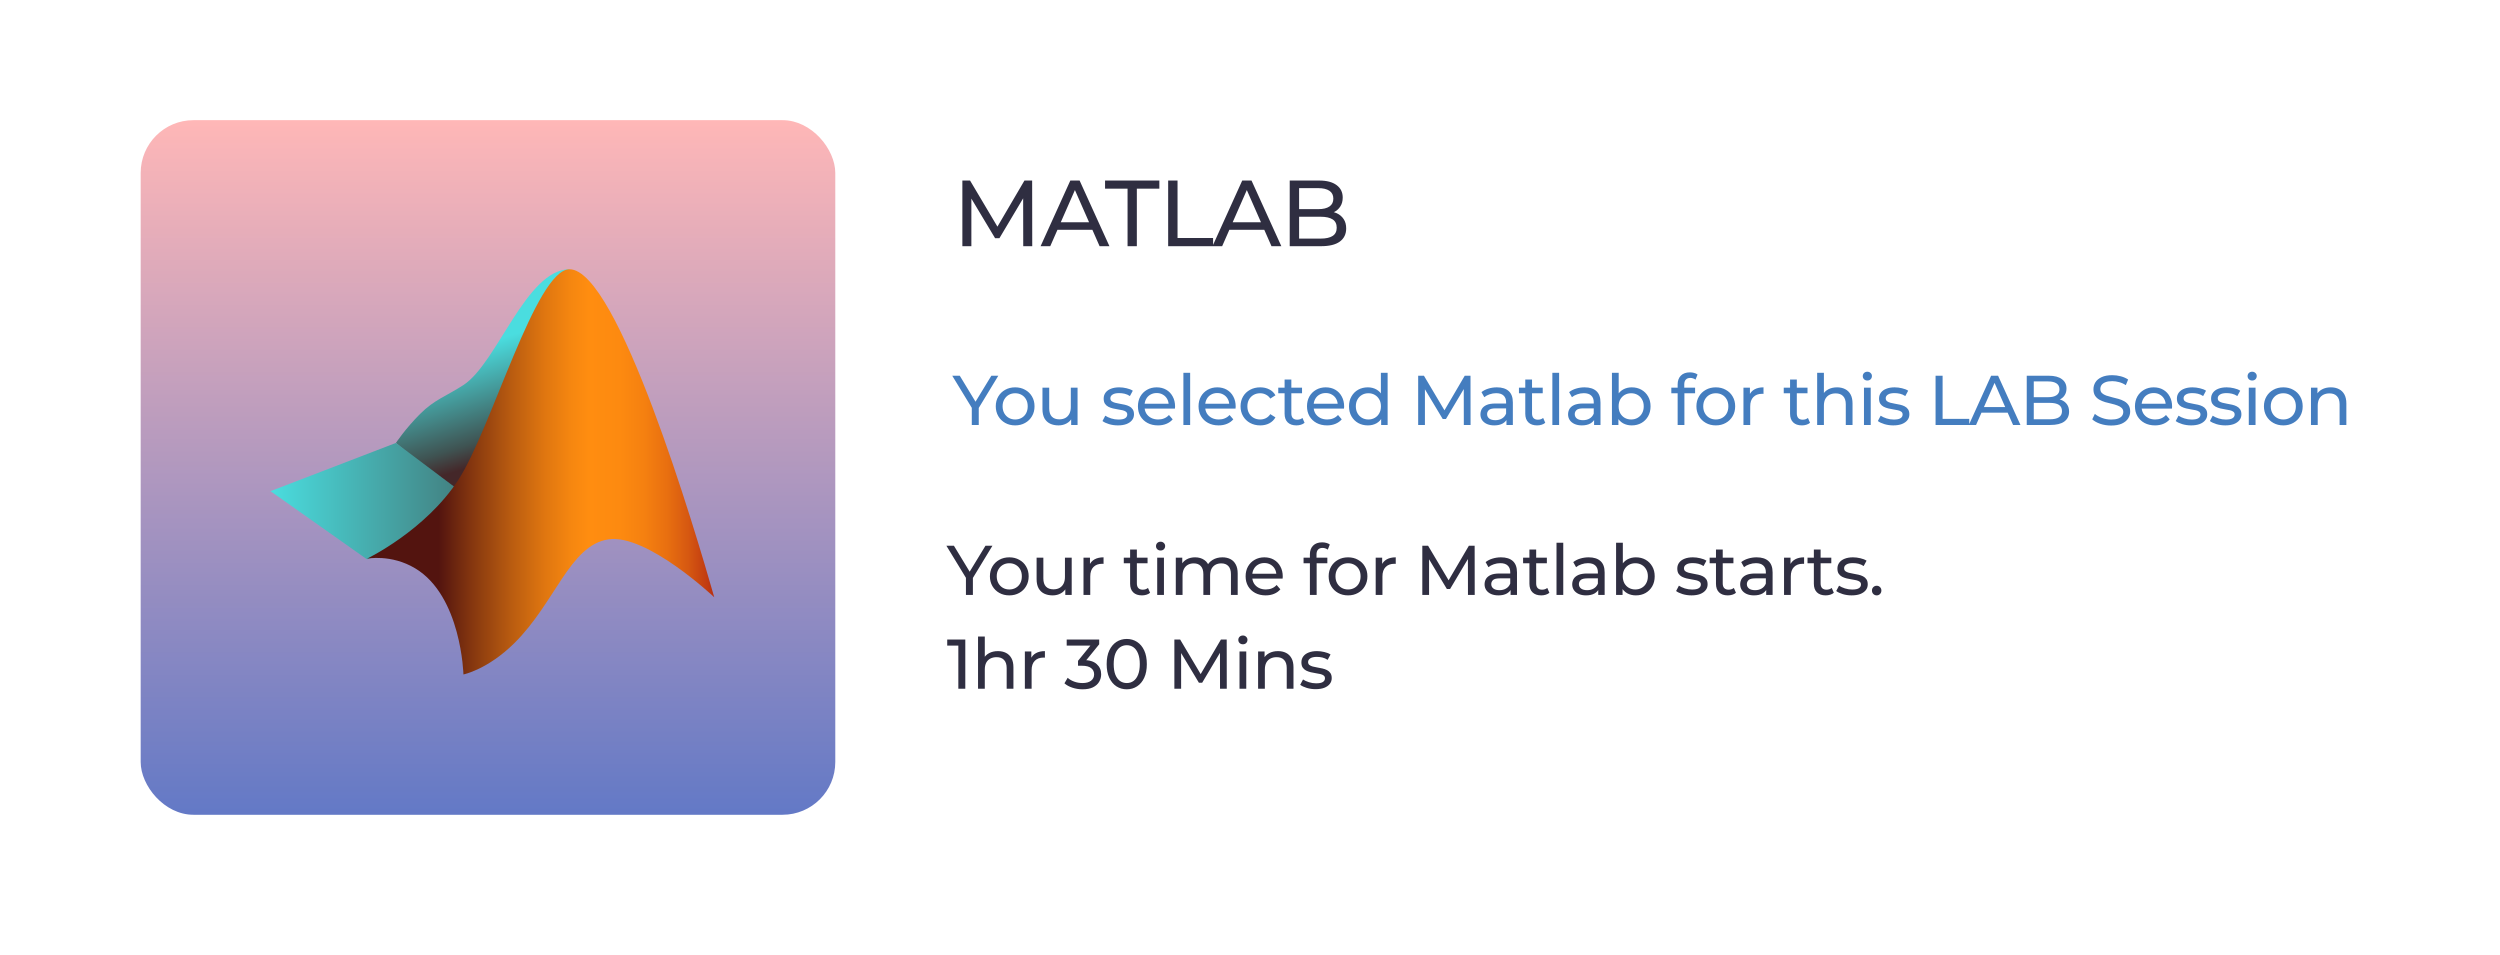 <svg width="853" height="326" viewBox="0 0 853 326" fill="none" xmlns="http://www.w3.org/2000/svg">
<g filter="url(#filter0_d_279_67)">
<rect x="24" y="20" width="805" height="278" rx="21" fill="white"/>
</g>
<rect x="48" y="41" width="237" height="237" rx="18" fill="url(#paint0_linear_279_67)"/>
<path d="M158.125 170.875L135.083 151.125C135.083 151.125 138.375 146.188 143.312 141.25C148.25 136.313 152.318 135.154 158.125 131.375C169.682 123.857 179.521 91.875 194.333 91.875L158.125 170.875Z" fill="url(#paint1_linear_279_67)"/>
<path d="M125.209 190.842L92.292 167.583L135.084 151.125L159.037 169.114L135.084 187.551L125.209 190.842Z" fill="url(#paint2_linear_279_67)"/>
<path d="M194.333 91.875C210.791 91.875 237.125 180.75 243.708 203.792C243.708 203.792 220.61 181.968 207.5 184.042C194.389 186.115 189.494 205.596 175.488 219.447C166.354 228.479 158.125 230.125 158.125 230.125C158.125 230.125 157.447 203.384 141.666 193.917C133.437 188.979 125.208 190.625 125.208 190.625C125.208 190.625 145.119 181.076 156.393 163.719C167.667 146.362 182.812 91.875 194.333 91.875Z" fill="url(#paint3_linear_279_67)"/>
<path d="M328.36 84V61.6H330.984L341.032 78.528H339.624L349.544 61.6H352.168L352.2 84H349.128L349.096 66.432H349.832L341 81.28H339.528L330.632 66.432H331.432V84H328.36ZM355.051 84L365.195 61.6H368.363L378.539 84H375.179L366.123 63.392H367.403L358.347 84H355.051ZM359.371 78.4L360.235 75.84H372.843L373.771 78.4H359.371ZM384.723 84V64.384H377.043V61.6H395.571V64.384H387.891V84H384.723ZM398.576 84V61.6H401.776V81.216H413.904V84H398.576ZM413.704 84L423.848 61.6H427.016L437.192 84H433.832L424.776 63.392H426.056L417 84H413.704ZM418.024 78.4L418.888 75.84H431.496L432.424 78.4H418.024ZM440.054 84V61.6H450.102C452.683 61.6 454.667 62.123 456.054 63.168C457.44 64.192 458.134 65.6 458.134 67.392C458.134 68.608 457.856 69.632 457.302 70.464C456.768 71.296 456.043 71.936 455.126 72.384C454.208 72.832 453.216 73.056 452.15 73.056L452.726 72.096C454.006 72.096 455.136 72.32 456.118 72.768C457.099 73.216 457.878 73.877 458.454 74.752C459.03 75.605 459.318 76.672 459.318 77.952C459.318 79.872 458.592 81.365 457.142 82.432C455.712 83.477 453.579 84 450.742 84H440.054ZM443.254 81.408H450.614C452.384 81.408 453.739 81.109 454.678 80.512C455.616 79.915 456.086 78.976 456.086 77.696C456.086 76.395 455.616 75.445 454.678 74.848C453.739 74.251 452.384 73.952 450.614 73.952H442.966V71.36H449.814C451.435 71.36 452.694 71.061 453.59 70.464C454.486 69.867 454.934 68.971 454.934 67.776C454.934 66.581 454.486 65.685 453.59 65.088C452.694 64.491 451.435 64.192 449.814 64.192H443.254V81.408Z" fill="#2F2E41"/>
<path d="M331.576 145V138.568L332.128 140.056L324.904 128.2H327.472L333.544 138.208H332.152L338.248 128.2H340.624L333.424 140.056L333.952 138.568V145H331.576ZM346.381 145.144C345.101 145.144 343.965 144.864 342.973 144.304C341.981 143.744 341.197 142.976 340.621 142C340.045 141.008 339.757 139.888 339.757 138.64C339.757 137.376 340.045 136.256 340.621 135.28C341.197 134.304 341.981 133.544 342.973 133C343.965 132.44 345.101 132.16 346.381 132.16C347.645 132.16 348.773 132.44 349.765 133C350.773 133.544 351.557 134.304 352.117 135.28C352.693 136.24 352.981 137.36 352.981 138.64C352.981 139.904 352.693 141.024 352.117 142C351.557 142.976 350.773 143.744 349.765 144.304C348.773 144.864 347.645 145.144 346.381 145.144ZM346.381 143.128C347.197 143.128 347.925 142.944 348.565 142.576C349.221 142.208 349.733 141.688 350.101 141.016C350.469 140.328 350.653 139.536 350.653 138.64C350.653 137.728 350.469 136.944 350.101 136.288C349.733 135.616 349.221 135.096 348.565 134.728C347.925 134.36 347.197 134.176 346.381 134.176C345.565 134.176 344.837 134.36 344.197 134.728C343.557 135.096 343.045 135.616 342.661 136.288C342.277 136.944 342.085 137.728 342.085 138.64C342.085 139.536 342.277 140.328 342.661 141.016C343.045 141.688 343.557 142.208 344.197 142.576C344.837 142.944 345.565 143.128 346.381 143.128ZM361.16 145.144C360.072 145.144 359.112 144.944 358.28 144.544C357.464 144.144 356.824 143.536 356.36 142.72C355.912 141.888 355.688 140.848 355.688 139.6V132.28H357.992V139.336C357.992 140.584 358.288 141.52 358.88 142.144C359.488 142.768 360.336 143.08 361.424 143.08C362.224 143.08 362.92 142.92 363.512 142.6C364.104 142.264 364.56 141.784 364.88 141.16C365.2 140.52 365.36 139.752 365.36 138.856V132.28H367.664V145H365.48V141.568L365.84 142.48C365.424 143.328 364.8 143.984 363.968 144.448C363.136 144.912 362.2 145.144 361.16 145.144ZM381.423 145.144C380.367 145.144 379.359 145 378.399 144.712C377.455 144.424 376.711 144.072 376.167 143.656L377.127 141.832C377.671 142.2 378.343 142.512 379.143 142.768C379.943 143.024 380.759 143.152 381.591 143.152C382.663 143.152 383.431 143 383.895 142.696C384.375 142.392 384.615 141.968 384.615 141.424C384.615 141.024 384.471 140.712 384.183 140.488C383.895 140.264 383.511 140.096 383.031 139.984C382.567 139.872 382.047 139.776 381.471 139.696C380.895 139.6 380.319 139.488 379.743 139.36C379.167 139.216 378.639 139.024 378.159 138.784C377.679 138.528 377.295 138.184 377.007 137.752C376.719 137.304 376.575 136.712 376.575 135.976C376.575 135.208 376.791 134.536 377.223 133.96C377.655 133.384 378.263 132.944 379.047 132.64C379.847 132.32 380.791 132.16 381.879 132.16C382.711 132.16 383.551 132.264 384.399 132.472C385.263 132.664 385.967 132.944 386.511 133.312L385.527 135.136C384.951 134.752 384.351 134.488 383.727 134.344C383.103 134.2 382.479 134.128 381.855 134.128C380.847 134.128 380.095 134.296 379.599 134.632C379.103 134.952 378.855 135.368 378.855 135.88C378.855 136.312 378.999 136.648 379.287 136.888C379.591 137.112 379.975 137.288 380.439 137.416C380.919 137.544 381.447 137.656 382.023 137.752C382.599 137.832 383.175 137.944 383.751 138.088C384.327 138.216 384.847 138.4 385.311 138.64C385.791 138.88 386.175 139.216 386.463 139.648C386.767 140.08 386.919 140.656 386.919 141.376C386.919 142.144 386.695 142.808 386.247 143.368C385.799 143.928 385.167 144.368 384.351 144.688C383.535 144.992 382.559 145.144 381.423 145.144ZM395.103 145.144C393.743 145.144 392.543 144.864 391.503 144.304C390.479 143.744 389.679 142.976 389.103 142C388.543 141.024 388.263 139.904 388.263 138.64C388.263 137.376 388.535 136.256 389.079 135.28C389.639 134.304 390.399 133.544 391.359 133C392.335 132.44 393.431 132.16 394.647 132.16C395.879 132.16 396.967 132.432 397.911 132.976C398.855 133.52 399.591 134.288 400.119 135.28C400.663 136.256 400.935 137.4 400.935 138.712C400.935 138.808 400.927 138.92 400.911 139.048C400.911 139.176 400.903 139.296 400.887 139.408H390.063V137.752H399.687L398.751 138.328C398.767 137.512 398.599 136.784 398.247 136.144C397.895 135.504 397.407 135.008 396.783 134.656C396.175 134.288 395.463 134.104 394.647 134.104C393.847 134.104 393.135 134.288 392.511 134.656C391.887 135.008 391.399 135.512 391.047 136.168C390.695 136.808 390.519 137.544 390.519 138.376V138.76C390.519 139.608 390.711 140.368 391.095 141.04C391.495 141.696 392.047 142.208 392.751 142.576C393.455 142.944 394.263 143.128 395.175 143.128C395.927 143.128 396.607 143 397.215 142.744C397.839 142.488 398.383 142.104 398.847 141.592L400.119 143.08C399.543 143.752 398.823 144.264 397.959 144.616C397.111 144.968 396.159 145.144 395.103 145.144ZM403.774 145V127.192H406.078V145H403.774ZM415.781 145.144C414.421 145.144 413.221 144.864 412.181 144.304C411.157 143.744 410.357 142.976 409.781 142C409.221 141.024 408.941 139.904 408.941 138.64C408.941 137.376 409.213 136.256 409.757 135.28C410.317 134.304 411.077 133.544 412.037 133C413.013 132.44 414.109 132.16 415.325 132.16C416.557 132.16 417.645 132.432 418.589 132.976C419.533 133.52 420.269 134.288 420.797 135.28C421.341 136.256 421.613 137.4 421.613 138.712C421.613 138.808 421.605 138.92 421.589 139.048C421.589 139.176 421.581 139.296 421.565 139.408H410.741V137.752H420.365L419.429 138.328C419.445 137.512 419.277 136.784 418.925 136.144C418.573 135.504 418.085 135.008 417.461 134.656C416.853 134.288 416.141 134.104 415.325 134.104C414.525 134.104 413.813 134.288 413.189 134.656C412.565 135.008 412.077 135.512 411.725 136.168C411.373 136.808 411.197 137.544 411.197 138.376V138.76C411.197 139.608 411.389 140.368 411.773 141.04C412.173 141.696 412.725 142.208 413.429 142.576C414.133 142.944 414.941 143.128 415.853 143.128C416.605 143.128 417.285 143 417.893 142.744C418.517 142.488 419.061 142.104 419.525 141.592L420.797 143.08C420.221 143.752 419.501 144.264 418.637 144.616C417.789 144.968 416.837 145.144 415.781 145.144ZM429.996 145.144C428.7 145.144 427.54 144.864 426.516 144.304C425.508 143.744 424.716 142.976 424.14 142C423.564 141.024 423.276 139.904 423.276 138.64C423.276 137.376 423.564 136.256 424.14 135.28C424.716 134.304 425.508 133.544 426.516 133C427.54 132.44 428.7 132.16 429.996 132.16C431.148 132.16 432.172 132.392 433.068 132.856C433.98 133.304 434.684 133.976 435.18 134.872L433.428 136C433.012 135.376 432.5 134.92 431.892 134.632C431.3 134.328 430.66 134.176 429.972 134.176C429.14 134.176 428.396 134.36 427.74 134.728C427.084 135.096 426.564 135.616 426.18 136.288C425.796 136.944 425.604 137.728 425.604 138.64C425.604 139.552 425.796 140.344 426.18 141.016C426.564 141.688 427.084 142.208 427.74 142.576C428.396 142.944 429.14 143.128 429.972 143.128C430.66 143.128 431.3 142.984 431.892 142.696C432.5 142.392 433.012 141.928 433.428 141.304L435.18 142.408C434.684 143.288 433.98 143.968 433.068 144.448C432.172 144.912 431.148 145.144 429.996 145.144ZM442.335 145.144C441.055 145.144 440.063 144.8 439.359 144.112C438.655 143.424 438.303 142.44 438.303 141.16V129.496H440.607V141.064C440.607 141.752 440.775 142.28 441.111 142.648C441.463 143.016 441.959 143.2 442.599 143.2C443.319 143.2 443.919 143 444.399 142.6L445.119 144.256C444.767 144.56 444.343 144.784 443.847 144.928C443.367 145.072 442.863 145.144 442.335 145.144ZM436.143 134.176V132.28H444.255V134.176H436.143ZM452.787 145.144C451.427 145.144 450.227 144.864 449.187 144.304C448.163 143.744 447.363 142.976 446.787 142C446.227 141.024 445.947 139.904 445.947 138.64C445.947 137.376 446.219 136.256 446.763 135.28C447.323 134.304 448.083 133.544 449.043 133C450.019 132.44 451.115 132.16 452.331 132.16C453.563 132.16 454.651 132.432 455.595 132.976C456.539 133.52 457.275 134.288 457.803 135.28C458.347 136.256 458.619 137.4 458.619 138.712C458.619 138.808 458.611 138.92 458.595 139.048C458.595 139.176 458.587 139.296 458.571 139.408H447.747V137.752H457.371L456.435 138.328C456.451 137.512 456.283 136.784 455.931 136.144C455.579 135.504 455.091 135.008 454.467 134.656C453.859 134.288 453.147 134.104 452.331 134.104C451.531 134.104 450.819 134.288 450.195 134.656C449.571 135.008 449.083 135.512 448.731 136.168C448.379 136.808 448.203 137.544 448.203 138.376V138.76C448.203 139.608 448.395 140.368 448.779 141.04C449.179 141.696 449.731 142.208 450.435 142.576C451.139 142.944 451.947 143.128 452.859 143.128C453.611 143.128 454.291 143 454.899 142.744C455.523 142.488 456.067 142.104 456.531 141.592L457.803 143.08C457.227 143.752 456.507 144.264 455.643 144.616C454.795 144.968 453.843 145.144 452.787 145.144ZM466.714 145.144C465.482 145.144 464.378 144.872 463.402 144.328C462.442 143.784 461.682 143.024 461.122 142.048C460.562 141.072 460.282 139.936 460.282 138.64C460.282 137.344 460.562 136.216 461.122 135.256C461.682 134.28 462.442 133.52 463.402 132.976C464.378 132.432 465.482 132.16 466.714 132.16C467.786 132.16 468.754 132.4 469.618 132.88C470.482 133.36 471.17 134.08 471.682 135.04C472.21 136 472.474 137.2 472.474 138.64C472.474 140.08 472.218 141.28 471.706 142.24C471.21 143.2 470.53 143.928 469.666 144.424C468.802 144.904 467.818 145.144 466.714 145.144ZM466.906 143.128C467.706 143.128 468.426 142.944 469.066 142.576C469.722 142.208 470.234 141.688 470.602 141.016C470.986 140.328 471.178 139.536 471.178 138.64C471.178 137.728 470.986 136.944 470.602 136.288C470.234 135.616 469.722 135.096 469.066 134.728C468.426 134.36 467.706 134.176 466.906 134.176C466.09 134.176 465.362 134.36 464.722 134.728C464.082 135.096 463.57 135.616 463.186 136.288C462.802 136.944 462.61 137.728 462.61 138.64C462.61 139.536 462.802 140.328 463.186 141.016C463.57 141.688 464.082 142.208 464.722 142.576C465.362 142.944 466.09 143.128 466.906 143.128ZM471.25 145V141.568L471.394 138.616L471.154 135.664V127.192H473.458V145H471.25ZM483.879 145V128.2H485.847L493.383 140.896H492.327L499.767 128.2H501.735L501.759 145H499.455L499.431 131.824H499.983L493.359 142.96H492.255L485.583 131.824H486.183V145H483.879ZM514.001 145V142.312L513.881 141.808V137.224C513.881 136.248 513.593 135.496 513.017 134.968C512.457 134.424 511.609 134.152 510.473 134.152C509.721 134.152 508.985 134.28 508.265 134.536C507.545 134.776 506.937 135.104 506.441 135.52L505.481 133.792C506.137 133.264 506.921 132.864 507.833 132.592C508.761 132.304 509.729 132.16 510.737 132.16C512.481 132.16 513.825 132.584 514.769 133.432C515.713 134.28 516.185 135.576 516.185 137.32V145H514.001ZM509.825 145.144C508.881 145.144 508.049 144.984 507.329 144.664C506.625 144.344 506.081 143.904 505.697 143.344C505.313 142.768 505.121 142.12 505.121 141.4C505.121 140.712 505.281 140.088 505.601 139.528C505.937 138.968 506.473 138.52 507.209 138.184C507.961 137.848 508.969 137.68 510.233 137.68H514.265V139.336H510.329C509.177 139.336 508.401 139.528 508.001 139.912C507.601 140.296 507.401 140.76 507.401 141.304C507.401 141.928 507.649 142.432 508.145 142.816C508.641 143.184 509.329 143.368 510.209 143.368C511.073 143.368 511.825 143.176 512.465 142.792C513.121 142.408 513.593 141.848 513.881 141.112L514.337 142.696C514.033 143.448 513.497 144.048 512.729 144.496C511.961 144.928 510.993 145.144 509.825 145.144ZM524.457 145.144C523.177 145.144 522.185 144.8 521.481 144.112C520.777 143.424 520.425 142.44 520.425 141.16V129.496H522.729V141.064C522.729 141.752 522.897 142.28 523.233 142.648C523.585 143.016 524.081 143.2 524.721 143.2C525.441 143.2 526.041 143 526.521 142.6L527.241 144.256C526.889 144.56 526.465 144.784 525.969 144.928C525.489 145.072 524.985 145.144 524.457 145.144ZM518.265 134.176V132.28H526.377V134.176H518.265ZM529.666 145V127.192H531.97V145H529.666ZM543.905 145V142.312L543.785 141.808V137.224C543.785 136.248 543.497 135.496 542.921 134.968C542.361 134.424 541.513 134.152 540.377 134.152C539.625 134.152 538.889 134.28 538.169 134.536C537.449 134.776 536.841 135.104 536.345 135.52L535.385 133.792C536.041 133.264 536.825 132.864 537.737 132.592C538.665 132.304 539.633 132.16 540.641 132.16C542.385 132.16 543.729 132.584 544.673 133.432C545.617 134.28 546.089 135.576 546.089 137.32V145H543.905ZM539.729 145.144C538.785 145.144 537.953 144.984 537.233 144.664C536.529 144.344 535.985 143.904 535.601 143.344C535.217 142.768 535.025 142.12 535.025 141.4C535.025 140.712 535.185 140.088 535.505 139.528C535.841 138.968 536.377 138.52 537.113 138.184C537.865 137.848 538.873 137.68 540.137 137.68H544.169V139.336H540.233C539.081 139.336 538.305 139.528 537.905 139.912C537.505 140.296 537.305 140.76 537.305 141.304C537.305 141.928 537.553 142.432 538.049 142.816C538.545 143.184 539.233 143.368 540.113 143.368C540.977 143.368 541.729 143.176 542.369 142.792C543.025 142.408 543.497 141.848 543.785 141.112L544.241 142.696C543.937 143.448 543.401 144.048 542.633 144.496C541.865 144.928 540.897 145.144 539.729 145.144ZM556.737 145.144C555.649 145.144 554.665 144.904 553.785 144.424C552.921 143.928 552.233 143.2 551.721 142.24C551.225 141.28 550.977 140.08 550.977 138.64C550.977 137.2 551.233 136 551.745 135.04C552.273 134.08 552.969 133.36 553.833 132.88C554.713 132.4 555.681 132.16 556.737 132.16C557.985 132.16 559.089 132.432 560.049 132.976C561.009 133.52 561.769 134.28 562.329 135.256C562.889 136.216 563.169 137.344 563.169 138.64C563.169 139.936 562.889 141.072 562.329 142.048C561.769 143.024 561.009 143.784 560.049 144.328C559.089 144.872 557.985 145.144 556.737 145.144ZM549.993 145V127.192H552.297V135.664L552.057 138.616L552.201 141.568V145H549.993ZM556.545 143.128C557.361 143.128 558.089 142.944 558.729 142.576C559.385 142.208 559.897 141.688 560.265 141.016C560.649 140.328 560.841 139.536 560.841 138.64C560.841 137.728 560.649 136.944 560.265 136.288C559.897 135.616 559.385 135.096 558.729 134.728C558.089 134.36 557.361 134.176 556.545 134.176C555.745 134.176 555.017 134.36 554.361 134.728C553.721 135.096 553.209 135.616 552.825 136.288C552.457 136.944 552.273 137.728 552.273 138.64C552.273 139.536 552.457 140.328 552.825 141.016C553.209 141.688 553.721 142.208 554.361 142.576C555.017 142.944 555.745 143.128 556.545 143.128ZM572.414 145V131.152C572.414 129.904 572.774 128.912 573.494 128.176C574.23 127.424 575.27 127.048 576.614 127.048C577.11 127.048 577.582 127.112 578.03 127.24C578.494 127.352 578.886 127.536 579.206 127.792L578.51 129.544C578.27 129.352 577.998 129.208 577.694 129.112C577.39 129 577.07 128.944 576.734 128.944C576.062 128.944 575.55 129.136 575.198 129.52C574.846 129.888 574.67 130.44 574.67 131.176V132.88L574.718 133.936V145H572.414ZM570.254 134.176V132.28H578.366V134.176H570.254ZM585.439 145.144C584.159 145.144 583.023 144.864 582.031 144.304C581.039 143.744 580.255 142.976 579.679 142C579.103 141.008 578.815 139.888 578.815 138.64C578.815 137.376 579.103 136.256 579.679 135.28C580.255 134.304 581.039 133.544 582.031 133C583.023 132.44 584.159 132.16 585.439 132.16C586.703 132.16 587.831 132.44 588.823 133C589.831 133.544 590.615 134.304 591.175 135.28C591.751 136.24 592.039 137.36 592.039 138.64C592.039 139.904 591.751 141.024 591.175 142C590.615 142.976 589.831 143.744 588.823 144.304C587.831 144.864 586.703 145.144 585.439 145.144ZM585.439 143.128C586.255 143.128 586.983 142.944 587.623 142.576C588.279 142.208 588.791 141.688 589.159 141.016C589.527 140.328 589.711 139.536 589.711 138.64C589.711 137.728 589.527 136.944 589.159 136.288C588.791 135.616 588.279 135.096 587.623 134.728C586.983 134.36 586.255 134.176 585.439 134.176C584.623 134.176 583.895 134.36 583.255 134.728C582.615 135.096 582.103 135.616 581.719 136.288C581.335 136.944 581.143 137.728 581.143 138.64C581.143 139.536 581.335 140.328 581.719 141.016C582.103 141.688 582.615 142.208 583.255 142.576C583.895 142.944 584.623 143.128 585.439 143.128ZM594.866 145V132.28H597.074V135.736L596.858 134.872C597.21 133.992 597.802 133.32 598.634 132.856C599.466 132.392 600.49 132.16 601.706 132.16V134.392C601.61 134.376 601.514 134.368 601.418 134.368C601.338 134.368 601.258 134.368 601.178 134.368C599.946 134.368 598.97 134.736 598.25 135.472C597.53 136.208 597.17 137.272 597.17 138.664V145H594.866ZM614.803 145.144C613.523 145.144 612.531 144.8 611.827 144.112C611.123 143.424 610.771 142.44 610.771 141.16V129.496H613.075V141.064C613.075 141.752 613.243 142.28 613.579 142.648C613.931 143.016 614.427 143.2 615.067 143.2C615.787 143.2 616.387 143 616.867 142.6L617.587 144.256C617.235 144.56 616.811 144.784 616.315 144.928C615.835 145.072 615.331 145.144 614.803 145.144ZM608.611 134.176V132.28H616.723V134.176H608.611ZM626.804 132.16C627.844 132.16 628.756 132.36 629.54 132.76C630.34 133.16 630.964 133.768 631.412 134.584C631.86 135.4 632.084 136.432 632.084 137.68V145H629.78V137.944C629.78 136.712 629.476 135.784 628.868 135.16C628.276 134.536 627.436 134.224 626.348 134.224C625.532 134.224 624.82 134.384 624.212 134.704C623.604 135.024 623.132 135.496 622.796 136.12C622.476 136.744 622.316 137.52 622.316 138.448V145H620.012V127.192H622.316V135.712L621.86 134.8C622.276 133.968 622.916 133.32 623.78 132.856C624.644 132.392 625.652 132.16 626.804 132.16ZM635.988 145V132.28H638.292V145H635.988ZM637.14 129.832C636.692 129.832 636.316 129.688 636.012 129.4C635.724 129.112 635.58 128.76 635.58 128.344C635.58 127.912 635.724 127.552 636.012 127.264C636.316 126.976 636.692 126.832 637.14 126.832C637.588 126.832 637.956 126.976 638.244 127.264C638.548 127.536 638.7 127.88 638.7 128.296C638.7 128.728 638.556 129.096 638.268 129.4C637.98 129.688 637.604 129.832 637.14 129.832ZM645.979 145.144C644.923 145.144 643.915 145 642.955 144.712C642.011 144.424 641.267 144.072 640.723 143.656L641.683 141.832C642.227 142.2 642.899 142.512 643.699 142.768C644.499 143.024 645.315 143.152 646.147 143.152C647.219 143.152 647.987 143 648.451 142.696C648.931 142.392 649.171 141.968 649.171 141.424C649.171 141.024 649.027 140.712 648.739 140.488C648.451 140.264 648.067 140.096 647.587 139.984C647.123 139.872 646.603 139.776 646.027 139.696C645.451 139.6 644.875 139.488 644.299 139.36C643.723 139.216 643.195 139.024 642.715 138.784C642.235 138.528 641.851 138.184 641.563 137.752C641.275 137.304 641.131 136.712 641.131 135.976C641.131 135.208 641.347 134.536 641.779 133.96C642.211 133.384 642.819 132.944 643.603 132.64C644.403 132.32 645.347 132.16 646.435 132.16C647.267 132.16 648.107 132.264 648.955 132.472C649.819 132.664 650.523 132.944 651.067 133.312L650.083 135.136C649.507 134.752 648.907 134.488 648.283 134.344C647.659 134.2 647.035 134.128 646.411 134.128C645.403 134.128 644.651 134.296 644.155 134.632C643.659 134.952 643.411 135.368 643.411 135.88C643.411 136.312 643.555 136.648 643.843 136.888C644.147 137.112 644.531 137.288 644.995 137.416C645.475 137.544 646.003 137.656 646.579 137.752C647.155 137.832 647.731 137.944 648.307 138.088C648.883 138.216 649.403 138.4 649.867 138.64C650.347 138.88 650.731 139.216 651.019 139.648C651.323 140.08 651.475 140.656 651.475 141.376C651.475 142.144 651.251 142.808 650.803 143.368C650.355 143.928 649.723 144.368 648.907 144.688C648.091 144.992 647.115 145.144 645.979 145.144ZM660.416 145V128.2H662.816V142.912H671.912V145H660.416ZM671.762 145L679.37 128.2H681.746L689.378 145H686.858L680.066 129.544H681.026L674.234 145H671.762ZM675.002 140.8L675.65 138.88H685.106L685.802 140.8H675.002ZM691.524 145V128.2H699.06C700.996 128.2 702.484 128.592 703.524 129.376C704.564 130.144 705.084 131.2 705.084 132.544C705.084 133.456 704.876 134.224 704.46 134.848C704.06 135.472 703.516 135.952 702.828 136.288C702.14 136.624 701.396 136.792 700.596 136.792L701.028 136.072C701.988 136.072 702.836 136.24 703.572 136.576C704.308 136.912 704.892 137.408 705.324 138.064C705.756 138.704 705.972 139.504 705.972 140.464C705.972 141.904 705.428 143.024 704.34 143.824C703.268 144.608 701.668 145 699.54 145H691.524ZM693.924 143.056H699.444C700.772 143.056 701.788 142.832 702.492 142.384C703.196 141.936 703.548 141.232 703.548 140.272C703.548 139.296 703.196 138.584 702.492 138.136C701.788 137.688 700.772 137.464 699.444 137.464H693.708V135.52H698.844C700.06 135.52 701.004 135.296 701.676 134.848C702.348 134.4 702.684 133.728 702.684 132.832C702.684 131.936 702.348 131.264 701.676 130.816C701.004 130.368 700.06 130.144 698.844 130.144H693.924V143.056ZM720.309 145.192C719.029 145.192 717.805 145 716.637 144.616C715.469 144.216 714.549 143.704 713.877 143.08L714.765 141.208C715.405 141.768 716.221 142.232 717.213 142.6C718.205 142.968 719.237 143.152 720.309 143.152C721.285 143.152 722.077 143.04 722.685 142.816C723.293 142.592 723.741 142.288 724.029 141.904C724.317 141.504 724.461 141.056 724.461 140.56C724.461 139.984 724.269 139.52 723.885 139.168C723.517 138.816 723.029 138.536 722.421 138.328C721.829 138.104 721.173 137.912 720.453 137.752C719.733 137.592 719.005 137.408 718.269 137.2C717.549 136.976 716.885 136.696 716.277 136.36C715.685 136.024 715.205 135.576 714.837 135.016C714.469 134.44 714.285 133.704 714.285 132.808C714.285 131.944 714.509 131.152 714.957 130.432C715.421 129.696 716.125 129.112 717.069 128.68C718.029 128.232 719.245 128.008 720.717 128.008C721.693 128.008 722.661 128.136 723.621 128.392C724.581 128.648 725.413 129.016 726.117 129.496L725.325 131.416C724.605 130.936 723.845 130.592 723.045 130.384C722.245 130.16 721.469 130.048 720.717 130.048C719.773 130.048 718.997 130.168 718.389 130.408C717.781 130.648 717.333 130.968 717.045 131.368C716.773 131.768 716.637 132.216 716.637 132.712C716.637 133.304 716.821 133.776 717.189 134.128C717.573 134.48 718.061 134.76 718.653 134.968C719.261 135.176 719.925 135.368 720.645 135.544C721.365 135.704 722.085 135.888 722.805 136.096C723.541 136.304 724.205 136.576 724.797 136.912C725.405 137.248 725.893 137.696 726.261 138.256C726.629 138.816 726.813 139.536 726.813 140.416C726.813 141.264 726.581 142.056 726.117 142.792C725.653 143.512 724.933 144.096 723.957 144.544C722.997 144.976 721.781 145.192 720.309 145.192ZM735.288 145.144C733.928 145.144 732.728 144.864 731.688 144.304C730.664 143.744 729.864 142.976 729.288 142C728.728 141.024 728.448 139.904 728.448 138.64C728.448 137.376 728.72 136.256 729.264 135.28C729.824 134.304 730.584 133.544 731.544 133C732.52 132.44 733.616 132.16 734.832 132.16C736.064 132.16 737.152 132.432 738.096 132.976C739.04 133.52 739.776 134.288 740.304 135.28C740.848 136.256 741.12 137.4 741.12 138.712C741.12 138.808 741.112 138.92 741.096 139.048C741.096 139.176 741.088 139.296 741.072 139.408H730.248V137.752H739.872L738.936 138.328C738.952 137.512 738.784 136.784 738.432 136.144C738.08 135.504 737.592 135.008 736.968 134.656C736.36 134.288 735.648 134.104 734.832 134.104C734.032 134.104 733.32 134.288 732.696 134.656C732.072 135.008 731.584 135.512 731.232 136.168C730.88 136.808 730.704 137.544 730.704 138.376V138.76C730.704 139.608 730.896 140.368 731.28 141.04C731.68 141.696 732.232 142.208 732.936 142.576C733.64 142.944 734.448 143.128 735.36 143.128C736.112 143.128 736.792 143 737.4 142.744C738.024 142.488 738.568 142.104 739.032 141.592L740.304 143.08C739.728 143.752 739.008 144.264 738.144 144.616C737.296 144.968 736.344 145.144 735.288 145.144ZM747.607 145.144C746.551 145.144 745.543 145 744.583 144.712C743.639 144.424 742.895 144.072 742.351 143.656L743.311 141.832C743.855 142.2 744.527 142.512 745.327 142.768C746.127 143.024 746.943 143.152 747.775 143.152C748.847 143.152 749.615 143 750.079 142.696C750.559 142.392 750.799 141.968 750.799 141.424C750.799 141.024 750.655 140.712 750.367 140.488C750.079 140.264 749.695 140.096 749.215 139.984C748.751 139.872 748.231 139.776 747.655 139.696C747.079 139.6 746.503 139.488 745.927 139.36C745.351 139.216 744.823 139.024 744.343 138.784C743.863 138.528 743.479 138.184 743.191 137.752C742.903 137.304 742.759 136.712 742.759 135.976C742.759 135.208 742.975 134.536 743.407 133.96C743.839 133.384 744.447 132.944 745.231 132.64C746.031 132.32 746.975 132.16 748.063 132.16C748.895 132.16 749.735 132.264 750.583 132.472C751.447 132.664 752.151 132.944 752.695 133.312L751.711 135.136C751.135 134.752 750.535 134.488 749.911 134.344C749.287 134.2 748.663 134.128 748.039 134.128C747.031 134.128 746.279 134.296 745.783 134.632C745.287 134.952 745.039 135.368 745.039 135.88C745.039 136.312 745.183 136.648 745.471 136.888C745.775 137.112 746.159 137.288 746.623 137.416C747.103 137.544 747.631 137.656 748.207 137.752C748.783 137.832 749.359 137.944 749.935 138.088C750.511 138.216 751.031 138.4 751.495 138.64C751.975 138.88 752.359 139.216 752.647 139.648C752.951 140.08 753.103 140.656 753.103 141.376C753.103 142.144 752.879 142.808 752.431 143.368C751.983 143.928 751.351 144.368 750.535 144.688C749.719 144.992 748.743 145.144 747.607 145.144ZM759.27 145.144C758.214 145.144 757.206 145 756.246 144.712C755.302 144.424 754.558 144.072 754.014 143.656L754.974 141.832C755.518 142.2 756.19 142.512 756.99 142.768C757.79 143.024 758.606 143.152 759.438 143.152C760.51 143.152 761.278 143 761.742 142.696C762.222 142.392 762.462 141.968 762.462 141.424C762.462 141.024 762.318 140.712 762.03 140.488C761.742 140.264 761.358 140.096 760.878 139.984C760.414 139.872 759.894 139.776 759.318 139.696C758.742 139.6 758.166 139.488 757.59 139.36C757.014 139.216 756.486 139.024 756.006 138.784C755.526 138.528 755.142 138.184 754.854 137.752C754.566 137.304 754.422 136.712 754.422 135.976C754.422 135.208 754.638 134.536 755.07 133.96C755.502 133.384 756.11 132.944 756.894 132.64C757.694 132.32 758.638 132.16 759.726 132.16C760.558 132.16 761.398 132.264 762.246 132.472C763.11 132.664 763.814 132.944 764.358 133.312L763.374 135.136C762.798 134.752 762.198 134.488 761.574 134.344C760.95 134.2 760.326 134.128 759.702 134.128C758.694 134.128 757.942 134.296 757.446 134.632C756.95 134.952 756.702 135.368 756.702 135.88C756.702 136.312 756.846 136.648 757.134 136.888C757.438 137.112 757.822 137.288 758.286 137.416C758.766 137.544 759.294 137.656 759.87 137.752C760.446 137.832 761.022 137.944 761.598 138.088C762.174 138.216 762.694 138.4 763.158 138.64C763.638 138.88 764.022 139.216 764.31 139.648C764.614 140.08 764.766 140.656 764.766 141.376C764.766 142.144 764.542 142.808 764.094 143.368C763.646 143.928 763.014 144.368 762.198 144.688C761.382 144.992 760.406 145.144 759.27 145.144ZM767.286 145V132.28H769.59V145H767.286ZM768.438 129.832C767.99 129.832 767.614 129.688 767.31 129.4C767.022 129.112 766.878 128.76 766.878 128.344C766.878 127.912 767.022 127.552 767.31 127.264C767.614 126.976 767.99 126.832 768.438 126.832C768.886 126.832 769.254 126.976 769.542 127.264C769.846 127.536 769.998 127.88 769.998 128.296C769.998 128.728 769.854 129.096 769.566 129.4C769.278 129.688 768.902 129.832 768.438 129.832ZM779.077 145.144C777.797 145.144 776.661 144.864 775.669 144.304C774.677 143.744 773.893 142.976 773.317 142C772.741 141.008 772.453 139.888 772.453 138.64C772.453 137.376 772.741 136.256 773.317 135.28C773.893 134.304 774.677 133.544 775.669 133C776.661 132.44 777.797 132.16 779.077 132.16C780.341 132.16 781.469 132.44 782.461 133C783.469 133.544 784.253 134.304 784.813 135.28C785.389 136.24 785.677 137.36 785.677 138.64C785.677 139.904 785.389 141.024 784.813 142C784.253 142.976 783.469 143.744 782.461 144.304C781.469 144.864 780.341 145.144 779.077 145.144ZM779.077 143.128C779.893 143.128 780.621 142.944 781.261 142.576C781.917 142.208 782.429 141.688 782.797 141.016C783.165 140.328 783.349 139.536 783.349 138.64C783.349 137.728 783.165 136.944 782.797 136.288C782.429 135.616 781.917 135.096 781.261 134.728C780.621 134.36 779.893 134.176 779.077 134.176C778.261 134.176 777.533 134.36 776.893 134.728C776.253 135.096 775.741 135.616 775.357 136.288C774.973 136.944 774.781 137.728 774.781 138.64C774.781 139.536 774.973 140.328 775.357 141.016C775.741 141.688 776.253 142.208 776.893 142.576C777.533 142.944 778.261 143.128 779.077 143.128ZM795.295 132.16C796.335 132.16 797.247 132.36 798.031 132.76C798.831 133.16 799.455 133.768 799.903 134.584C800.351 135.4 800.575 136.432 800.575 137.68V145H798.271V137.944C798.271 136.712 797.967 135.784 797.359 135.16C796.767 134.536 795.927 134.224 794.839 134.224C794.023 134.224 793.311 134.384 792.703 134.704C792.095 135.024 791.623 135.496 791.287 136.12C790.967 136.744 790.807 137.52 790.807 138.448V145H788.503V132.28H790.711V135.712L790.351 134.8C790.767 133.968 791.407 133.32 792.271 132.856C793.135 132.392 794.143 132.16 795.295 132.16Z" fill="#447DBF"/>
<path d="M329.576 203V196.568L330.128 198.056L322.904 186.2H325.472L331.544 196.208H330.152L336.248 186.2H338.624L331.424 198.056L331.952 196.568V203H329.576ZM344.381 203.144C343.101 203.144 341.965 202.864 340.973 202.304C339.981 201.744 339.197 200.976 338.621 200C338.045 199.008 337.757 197.888 337.757 196.64C337.757 195.376 338.045 194.256 338.621 193.28C339.197 192.304 339.981 191.544 340.973 191C341.965 190.44 343.101 190.16 344.381 190.16C345.645 190.16 346.773 190.44 347.765 191C348.773 191.544 349.557 192.304 350.117 193.28C350.693 194.24 350.981 195.36 350.981 196.64C350.981 197.904 350.693 199.024 350.117 200C349.557 200.976 348.773 201.744 347.765 202.304C346.773 202.864 345.645 203.144 344.381 203.144ZM344.381 201.128C345.197 201.128 345.925 200.944 346.565 200.576C347.221 200.208 347.733 199.688 348.101 199.016C348.469 198.328 348.653 197.536 348.653 196.64C348.653 195.728 348.469 194.944 348.101 194.288C347.733 193.616 347.221 193.096 346.565 192.728C345.925 192.36 345.197 192.176 344.381 192.176C343.565 192.176 342.837 192.36 342.197 192.728C341.557 193.096 341.045 193.616 340.661 194.288C340.277 194.944 340.085 195.728 340.085 196.64C340.085 197.536 340.277 198.328 340.661 199.016C341.045 199.688 341.557 200.208 342.197 200.576C342.837 200.944 343.565 201.128 344.381 201.128ZM359.16 203.144C358.072 203.144 357.112 202.944 356.28 202.544C355.464 202.144 354.824 201.536 354.36 200.72C353.912 199.888 353.688 198.848 353.688 197.6V190.28H355.992V197.336C355.992 198.584 356.288 199.52 356.88 200.144C357.488 200.768 358.336 201.08 359.424 201.08C360.224 201.08 360.92 200.92 361.512 200.6C362.104 200.264 362.56 199.784 362.88 199.16C363.2 198.52 363.36 197.752 363.36 196.856V190.28H365.664V203H363.48V199.568L363.84 200.48C363.424 201.328 362.8 201.984 361.968 202.448C361.136 202.912 360.2 203.144 359.16 203.144ZM369.69 203V190.28H371.898V193.736L371.682 192.872C372.034 191.992 372.626 191.32 373.458 190.856C374.29 190.392 375.314 190.16 376.53 190.16V192.392C376.434 192.376 376.338 192.368 376.242 192.368C376.162 192.368 376.082 192.368 376.002 192.368C374.77 192.368 373.794 192.736 373.074 193.472C372.354 194.208 371.994 195.272 371.994 196.664V203H369.69ZM389.627 203.144C388.347 203.144 387.355 202.8 386.651 202.112C385.947 201.424 385.595 200.44 385.595 199.16V187.496H387.899V199.064C387.899 199.752 388.067 200.28 388.403 200.648C388.755 201.016 389.251 201.2 389.891 201.2C390.611 201.2 391.211 201 391.691 200.6L392.411 202.256C392.059 202.56 391.635 202.784 391.139 202.928C390.659 203.072 390.155 203.144 389.627 203.144ZM383.435 192.176V190.28H391.547V192.176H383.435ZM394.836 203V190.28H397.14V203H394.836ZM395.988 187.832C395.54 187.832 395.164 187.688 394.86 187.4C394.572 187.112 394.428 186.76 394.428 186.344C394.428 185.912 394.572 185.552 394.86 185.264C395.164 184.976 395.54 184.832 395.988 184.832C396.436 184.832 396.804 184.976 397.092 185.264C397.396 185.536 397.548 185.88 397.548 186.296C397.548 186.728 397.404 187.096 397.116 187.4C396.828 187.688 396.452 187.832 395.988 187.832ZM417.092 190.16C418.116 190.16 419.02 190.36 419.804 190.76C420.588 191.16 421.196 191.768 421.628 192.584C422.076 193.4 422.3 194.432 422.3 195.68V203H419.996V195.944C419.996 194.712 419.708 193.784 419.132 193.16C418.556 192.536 417.748 192.224 416.708 192.224C415.94 192.224 415.268 192.384 414.692 192.704C414.116 193.024 413.668 193.496 413.348 194.12C413.044 194.744 412.892 195.52 412.892 196.448V203H410.588V195.944C410.588 194.712 410.3 193.784 409.724 193.16C409.164 192.536 408.356 192.224 407.3 192.224C406.548 192.224 405.884 192.384 405.308 192.704C404.732 193.024 404.284 193.496 403.964 194.12C403.644 194.744 403.484 195.52 403.484 196.448V203H401.18V190.28H403.388V193.664L403.028 192.8C403.428 191.968 404.044 191.32 404.876 190.856C405.708 190.392 406.676 190.16 407.78 190.16C408.996 190.16 410.044 190.464 410.924 191.072C411.804 191.664 412.38 192.568 412.652 193.784L411.716 193.4C412.1 192.424 412.772 191.64 413.732 191.048C414.692 190.456 415.812 190.16 417.092 190.16ZM431.843 203.144C430.483 203.144 429.283 202.864 428.243 202.304C427.219 201.744 426.419 200.976 425.843 200C425.283 199.024 425.003 197.904 425.003 196.64C425.003 195.376 425.275 194.256 425.819 193.28C426.379 192.304 427.139 191.544 428.099 191C429.075 190.44 430.171 190.16 431.387 190.16C432.619 190.16 433.707 190.432 434.651 190.976C435.595 191.52 436.331 192.288 436.859 193.28C437.403 194.256 437.675 195.4 437.675 196.712C437.675 196.808 437.667 196.92 437.651 197.048C437.651 197.176 437.643 197.296 437.627 197.408H426.803V195.752H436.427L435.491 196.328C435.507 195.512 435.339 194.784 434.987 194.144C434.635 193.504 434.147 193.008 433.523 192.656C432.915 192.288 432.203 192.104 431.387 192.104C430.587 192.104 429.875 192.288 429.251 192.656C428.627 193.008 428.139 193.512 427.787 194.168C427.435 194.808 427.259 195.544 427.259 196.376V196.76C427.259 197.608 427.451 198.368 427.835 199.04C428.235 199.696 428.787 200.208 429.491 200.576C430.195 200.944 431.003 201.128 431.915 201.128C432.667 201.128 433.347 201 433.955 200.744C434.579 200.488 435.123 200.104 435.587 199.592L436.859 201.08C436.283 201.752 435.563 202.264 434.699 202.616C433.851 202.968 432.899 203.144 431.843 203.144ZM446.936 203V189.152C446.936 187.904 447.296 186.912 448.016 186.176C448.752 185.424 449.792 185.048 451.136 185.048C451.632 185.048 452.104 185.112 452.552 185.24C453.016 185.352 453.408 185.536 453.728 185.792L453.032 187.544C452.792 187.352 452.52 187.208 452.216 187.112C451.912 187 451.592 186.944 451.256 186.944C450.584 186.944 450.072 187.136 449.72 187.52C449.368 187.888 449.192 188.44 449.192 189.176V190.88L449.24 191.936V203H446.936ZM444.776 192.176V190.28H452.888V192.176H444.776ZM459.961 203.144C458.681 203.144 457.545 202.864 456.553 202.304C455.561 201.744 454.777 200.976 454.201 200C453.625 199.008 453.337 197.888 453.337 196.64C453.337 195.376 453.625 194.256 454.201 193.28C454.777 192.304 455.561 191.544 456.553 191C457.545 190.44 458.681 190.16 459.961 190.16C461.225 190.16 462.353 190.44 463.345 191C464.353 191.544 465.137 192.304 465.697 193.28C466.273 194.24 466.561 195.36 466.561 196.64C466.561 197.904 466.273 199.024 465.697 200C465.137 200.976 464.353 201.744 463.345 202.304C462.353 202.864 461.225 203.144 459.961 203.144ZM459.961 201.128C460.777 201.128 461.505 200.944 462.145 200.576C462.801 200.208 463.313 199.688 463.681 199.016C464.049 198.328 464.233 197.536 464.233 196.64C464.233 195.728 464.049 194.944 463.681 194.288C463.313 193.616 462.801 193.096 462.145 192.728C461.505 192.36 460.777 192.176 459.961 192.176C459.145 192.176 458.417 192.36 457.777 192.728C457.137 193.096 456.625 193.616 456.241 194.288C455.857 194.944 455.665 195.728 455.665 196.64C455.665 197.536 455.857 198.328 456.241 199.016C456.625 199.688 457.137 200.208 457.777 200.576C458.417 200.944 459.145 201.128 459.961 201.128ZM469.387 203V190.28H471.595V193.736L471.379 192.872C471.731 191.992 472.323 191.32 473.155 190.856C473.987 190.392 475.011 190.16 476.227 190.16V192.392C476.131 192.376 476.035 192.368 475.939 192.368C475.859 192.368 475.779 192.368 475.699 192.368C474.467 192.368 473.491 192.736 472.771 193.472C472.051 194.208 471.691 195.272 471.691 196.664V203H469.387ZM485.293 203V186.2H487.261L494.797 198.896H493.741L501.181 186.2H503.149L503.173 203H500.869L500.845 189.824H501.397L494.773 200.96H493.669L486.997 189.824H487.597V203H485.293ZM515.414 203V200.312L515.294 199.808V195.224C515.294 194.248 515.006 193.496 514.43 192.968C513.87 192.424 513.022 192.152 511.886 192.152C511.134 192.152 510.398 192.28 509.678 192.536C508.958 192.776 508.35 193.104 507.854 193.52L506.894 191.792C507.55 191.264 508.334 190.864 509.246 190.592C510.174 190.304 511.142 190.16 512.15 190.16C513.894 190.16 515.238 190.584 516.182 191.432C517.126 192.28 517.598 193.576 517.598 195.32V203H515.414ZM511.238 203.144C510.294 203.144 509.462 202.984 508.742 202.664C508.038 202.344 507.494 201.904 507.11 201.344C506.726 200.768 506.534 200.12 506.534 199.4C506.534 198.712 506.694 198.088 507.014 197.528C507.35 196.968 507.886 196.52 508.622 196.184C509.374 195.848 510.382 195.68 511.646 195.68H515.678V197.336H511.742C510.59 197.336 509.814 197.528 509.414 197.912C509.014 198.296 508.814 198.76 508.814 199.304C508.814 199.928 509.062 200.432 509.558 200.816C510.054 201.184 510.742 201.368 511.622 201.368C512.486 201.368 513.238 201.176 513.878 200.792C514.534 200.408 515.006 199.848 515.294 199.112L515.75 200.696C515.446 201.448 514.91 202.048 514.142 202.496C513.374 202.928 512.406 203.144 511.238 203.144ZM525.87 203.144C524.59 203.144 523.598 202.8 522.894 202.112C522.19 201.424 521.838 200.44 521.838 199.16V187.496H524.142V199.064C524.142 199.752 524.31 200.28 524.646 200.648C524.998 201.016 525.494 201.2 526.134 201.2C526.854 201.2 527.454 201 527.934 200.6L528.654 202.256C528.302 202.56 527.878 202.784 527.382 202.928C526.902 203.072 526.398 203.144 525.87 203.144ZM519.678 192.176V190.28H527.79V192.176H519.678ZM531.08 203V185.192H533.384V203H531.08ZM545.319 203V200.312L545.199 199.808V195.224C545.199 194.248 544.911 193.496 544.335 192.968C543.775 192.424 542.927 192.152 541.791 192.152C541.039 192.152 540.303 192.28 539.583 192.536C538.863 192.776 538.255 193.104 537.759 193.52L536.799 191.792C537.455 191.264 538.239 190.864 539.151 190.592C540.079 190.304 541.047 190.16 542.055 190.16C543.799 190.16 545.143 190.584 546.087 191.432C547.031 192.28 547.503 193.576 547.503 195.32V203H545.319ZM541.143 203.144C540.199 203.144 539.367 202.984 538.647 202.664C537.943 202.344 537.399 201.904 537.015 201.344C536.631 200.768 536.439 200.12 536.439 199.4C536.439 198.712 536.599 198.088 536.919 197.528C537.255 196.968 537.791 196.52 538.527 196.184C539.279 195.848 540.287 195.68 541.551 195.68H545.583V197.336H541.647C540.495 197.336 539.719 197.528 539.319 197.912C538.919 198.296 538.719 198.76 538.719 199.304C538.719 199.928 538.967 200.432 539.463 200.816C539.959 201.184 540.647 201.368 541.527 201.368C542.391 201.368 543.143 201.176 543.783 200.792C544.439 200.408 544.911 199.848 545.199 199.112L545.655 200.696C545.351 201.448 544.815 202.048 544.047 202.496C543.279 202.928 542.311 203.144 541.143 203.144ZM558.151 203.144C557.063 203.144 556.079 202.904 555.199 202.424C554.335 201.928 553.647 201.2 553.135 200.24C552.639 199.28 552.391 198.08 552.391 196.64C552.391 195.2 552.647 194 553.159 193.04C553.687 192.08 554.383 191.36 555.247 190.88C556.127 190.4 557.095 190.16 558.151 190.16C559.399 190.16 560.503 190.432 561.463 190.976C562.423 191.52 563.183 192.28 563.743 193.256C564.303 194.216 564.583 195.344 564.583 196.64C564.583 197.936 564.303 199.072 563.743 200.048C563.183 201.024 562.423 201.784 561.463 202.328C560.503 202.872 559.399 203.144 558.151 203.144ZM551.407 203V185.192H553.711V193.664L553.471 196.616L553.615 199.568V203H551.407ZM557.959 201.128C558.775 201.128 559.503 200.944 560.143 200.576C560.799 200.208 561.311 199.688 561.679 199.016C562.063 198.328 562.255 197.536 562.255 196.64C562.255 195.728 562.063 194.944 561.679 194.288C561.311 193.616 560.799 193.096 560.143 192.728C559.503 192.36 558.775 192.176 557.959 192.176C557.159 192.176 556.431 192.36 555.775 192.728C555.135 193.096 554.623 193.616 554.239 194.288C553.871 194.944 553.687 195.728 553.687 196.64C553.687 197.536 553.871 198.328 554.239 199.016C554.623 199.688 555.135 200.208 555.775 200.576C556.431 200.944 557.159 201.128 557.959 201.128ZM577.139 203.144C576.083 203.144 575.075 203 574.115 202.712C573.171 202.424 572.427 202.072 571.883 201.656L572.843 199.832C573.387 200.2 574.059 200.512 574.859 200.768C575.659 201.024 576.475 201.152 577.307 201.152C578.379 201.152 579.147 201 579.611 200.696C580.091 200.392 580.331 199.968 580.331 199.424C580.331 199.024 580.187 198.712 579.899 198.488C579.611 198.264 579.227 198.096 578.747 197.984C578.283 197.872 577.763 197.776 577.187 197.696C576.611 197.6 576.035 197.488 575.459 197.36C574.883 197.216 574.355 197.024 573.875 196.784C573.395 196.528 573.011 196.184 572.723 195.752C572.435 195.304 572.291 194.712 572.291 193.976C572.291 193.208 572.507 192.536 572.939 191.96C573.371 191.384 573.979 190.944 574.763 190.64C575.563 190.32 576.507 190.16 577.595 190.16C578.427 190.16 579.267 190.264 580.115 190.472C580.979 190.664 581.683 190.944 582.227 191.312L581.243 193.136C580.667 192.752 580.067 192.488 579.443 192.344C578.819 192.2 578.195 192.128 577.571 192.128C576.563 192.128 575.811 192.296 575.315 192.632C574.819 192.952 574.571 193.368 574.571 193.88C574.571 194.312 574.715 194.648 575.003 194.888C575.307 195.112 575.691 195.288 576.155 195.416C576.635 195.544 577.163 195.656 577.739 195.752C578.315 195.832 578.891 195.944 579.467 196.088C580.043 196.216 580.563 196.4 581.027 196.64C581.507 196.88 581.891 197.216 582.179 197.648C582.483 198.08 582.635 198.656 582.635 199.376C582.635 200.144 582.411 200.808 581.963 201.368C581.515 201.928 580.883 202.368 580.067 202.688C579.251 202.992 578.275 203.144 577.139 203.144ZM589.523 203.144C588.243 203.144 587.251 202.8 586.547 202.112C585.843 201.424 585.491 200.44 585.491 199.16V187.496H587.795V199.064C587.795 199.752 587.963 200.28 588.299 200.648C588.651 201.016 589.147 201.2 589.787 201.2C590.507 201.2 591.107 201 591.587 200.6L592.307 202.256C591.955 202.56 591.531 202.784 591.035 202.928C590.555 203.072 590.051 203.144 589.523 203.144ZM583.331 192.176V190.28H591.443V192.176H583.331ZM602.628 203V200.312L602.508 199.808V195.224C602.508 194.248 602.22 193.496 601.644 192.968C601.084 192.424 600.236 192.152 599.1 192.152C598.348 192.152 597.612 192.28 596.892 192.536C596.172 192.776 595.564 193.104 595.068 193.52L594.108 191.792C594.764 191.264 595.548 190.864 596.46 190.592C597.388 190.304 598.356 190.16 599.364 190.16C601.108 190.16 602.452 190.584 603.396 191.432C604.34 192.28 604.812 193.576 604.812 195.32V203H602.628ZM598.452 203.144C597.508 203.144 596.676 202.984 595.956 202.664C595.252 202.344 594.708 201.904 594.324 201.344C593.94 200.768 593.748 200.12 593.748 199.4C593.748 198.712 593.908 198.088 594.228 197.528C594.564 196.968 595.1 196.52 595.836 196.184C596.588 195.848 597.596 195.68 598.86 195.68H602.892V197.336H598.956C597.804 197.336 597.028 197.528 596.628 197.912C596.228 198.296 596.028 198.76 596.028 199.304C596.028 199.928 596.276 200.432 596.772 200.816C597.268 201.184 597.956 201.368 598.836 201.368C599.7 201.368 600.452 201.176 601.092 200.792C601.748 200.408 602.22 199.848 602.508 199.112L602.964 200.696C602.66 201.448 602.124 202.048 601.356 202.496C600.588 202.928 599.62 203.144 598.452 203.144ZM608.716 203V190.28H610.924V193.736L610.708 192.872C611.06 191.992 611.652 191.32 612.484 190.856C613.316 190.392 614.34 190.16 615.556 190.16V192.392C615.46 192.376 615.364 192.368 615.268 192.368C615.188 192.368 615.108 192.368 615.028 192.368C613.796 192.368 612.82 192.736 612.1 193.472C611.38 194.208 611.02 195.272 611.02 196.664V203H608.716ZM622.919 203.144C621.639 203.144 620.647 202.8 619.943 202.112C619.239 201.424 618.887 200.44 618.887 199.16V187.496H621.191V199.064C621.191 199.752 621.359 200.28 621.695 200.648C622.047 201.016 622.543 201.2 623.183 201.2C623.903 201.2 624.503 201 624.983 200.6L625.703 202.256C625.351 202.56 624.927 202.784 624.431 202.928C623.951 203.072 623.447 203.144 622.919 203.144ZM616.727 192.176V190.28H624.839V192.176H616.727ZM631.777 203.144C630.721 203.144 629.713 203 628.753 202.712C627.809 202.424 627.065 202.072 626.521 201.656L627.481 199.832C628.025 200.2 628.697 200.512 629.497 200.768C630.297 201.024 631.113 201.152 631.945 201.152C633.017 201.152 633.785 201 634.249 200.696C634.729 200.392 634.969 199.968 634.969 199.424C634.969 199.024 634.825 198.712 634.537 198.488C634.249 198.264 633.865 198.096 633.385 197.984C632.921 197.872 632.401 197.776 631.825 197.696C631.249 197.6 630.673 197.488 630.097 197.36C629.521 197.216 628.993 197.024 628.513 196.784C628.033 196.528 627.649 196.184 627.361 195.752C627.073 195.304 626.929 194.712 626.929 193.976C626.929 193.208 627.145 192.536 627.577 191.96C628.009 191.384 628.617 190.944 629.401 190.64C630.201 190.32 631.145 190.16 632.233 190.16C633.065 190.16 633.905 190.264 634.753 190.472C635.617 190.664 636.321 190.944 636.865 191.312L635.881 193.136C635.305 192.752 634.705 192.488 634.081 192.344C633.457 192.2 632.833 192.128 632.209 192.128C631.201 192.128 630.449 192.296 629.953 192.632C629.457 192.952 629.209 193.368 629.209 193.88C629.209 194.312 629.353 194.648 629.641 194.888C629.945 195.112 630.329 195.288 630.793 195.416C631.273 195.544 631.801 195.656 632.377 195.752C632.953 195.832 633.529 195.944 634.105 196.088C634.681 196.216 635.201 196.4 635.665 196.64C636.145 196.88 636.529 197.216 636.817 197.648C637.121 198.08 637.273 198.656 637.273 199.376C637.273 200.144 637.049 200.808 636.601 201.368C636.153 201.928 635.521 202.368 634.705 202.688C633.889 202.992 632.913 203.144 631.777 203.144ZM640.344 203.144C639.896 203.144 639.512 202.992 639.192 202.688C638.872 202.368 638.712 201.968 638.712 201.488C638.712 201.008 638.872 200.616 639.192 200.312C639.512 200.008 639.896 199.856 640.344 199.856C640.776 199.856 641.144 200.008 641.448 200.312C641.768 200.616 641.928 201.008 641.928 201.488C641.928 201.968 641.768 202.368 641.448 202.688C641.144 202.992 640.776 203.144 640.344 203.144ZM326.984 235V219.16L328.016 220.288H323.192V218.2H329.36V235H326.984ZM340.499 222.16C341.539 222.16 342.451 222.36 343.235 222.76C344.035 223.16 344.659 223.768 345.107 224.584C345.555 225.4 345.779 226.432 345.779 227.68V235H343.475V227.944C343.475 226.712 343.171 225.784 342.563 225.16C341.971 224.536 341.131 224.224 340.043 224.224C339.227 224.224 338.515 224.384 337.907 224.704C337.299 225.024 336.827 225.496 336.491 226.12C336.171 226.744 336.011 227.52 336.011 228.448V235H333.707V217.192H336.011V225.712L335.555 224.8C335.971 223.968 336.611 223.32 337.475 222.856C338.339 222.392 339.347 222.16 340.499 222.16ZM349.683 235V222.28H351.891V225.736L351.675 224.872C352.027 223.992 352.619 223.32 353.451 222.856C354.283 222.392 355.307 222.16 356.523 222.16V224.392C356.427 224.376 356.331 224.368 356.235 224.368C356.155 224.368 356.075 224.368 355.995 224.368C354.763 224.368 353.787 224.736 353.067 225.472C352.347 226.208 351.987 227.272 351.987 228.664V235H349.683ZM369.356 235.192C368.172 235.192 367.02 235.008 365.9 234.64C364.796 234.272 363.892 233.776 363.188 233.152L364.292 231.256C364.852 231.784 365.58 232.216 366.476 232.552C367.372 232.888 368.332 233.056 369.356 233.056C370.604 233.056 371.572 232.792 372.26 232.264C372.964 231.72 373.316 230.992 373.316 230.08C373.316 229.2 372.98 228.496 372.308 227.968C371.652 227.424 370.604 227.152 369.164 227.152H367.82V225.472L372.812 219.328L373.148 220.288H363.956V218.2H375.044V219.832L370.076 225.952L368.828 225.208H369.62C371.652 225.208 373.172 225.664 374.18 226.576C375.204 227.488 375.716 228.648 375.716 230.056C375.716 231 375.484 231.864 375.02 232.648C374.556 233.432 373.852 234.056 372.908 234.52C371.98 234.968 370.796 235.192 369.356 235.192ZM384.458 235.192C383.146 235.192 381.97 234.856 380.93 234.184C379.906 233.512 379.09 232.536 378.482 231.256C377.89 229.976 377.594 228.424 377.594 226.6C377.594 224.776 377.89 223.224 378.482 221.944C379.09 220.664 379.906 219.688 380.93 219.016C381.97 218.344 383.146 218.008 384.458 218.008C385.754 218.008 386.922 218.344 387.962 219.016C389.002 219.688 389.818 220.664 390.41 221.944C391.002 223.224 391.298 224.776 391.298 226.6C391.298 228.424 391.002 229.976 390.41 231.256C389.818 232.536 389.002 233.512 387.962 234.184C386.922 234.856 385.754 235.192 384.458 235.192ZM384.458 233.056C385.338 233.056 386.106 232.816 386.762 232.336C387.434 231.856 387.954 231.136 388.322 230.176C388.706 229.216 388.898 228.024 388.898 226.6C388.898 225.176 388.706 223.984 388.322 223.024C387.954 222.064 387.434 221.344 386.762 220.864C386.106 220.384 385.338 220.144 384.458 220.144C383.578 220.144 382.802 220.384 382.13 220.864C381.458 221.344 380.93 222.064 380.546 223.024C380.178 223.984 379.994 225.176 379.994 226.6C379.994 228.024 380.178 229.216 380.546 230.176C380.93 231.136 381.458 231.856 382.13 232.336C382.802 232.816 383.578 233.056 384.458 233.056ZM400.695 235V218.2H402.663L410.199 230.896H409.143L416.583 218.2H418.551L418.575 235H416.271L416.247 221.824H416.799L410.175 232.96H409.071L402.399 221.824H402.999V235H400.695ZM422.921 235V222.28H425.225V235H422.921ZM424.073 219.832C423.625 219.832 423.249 219.688 422.945 219.4C422.657 219.112 422.513 218.76 422.513 218.344C422.513 217.912 422.657 217.552 422.945 217.264C423.249 216.976 423.625 216.832 424.073 216.832C424.521 216.832 424.889 216.976 425.177 217.264C425.481 217.536 425.633 217.88 425.633 218.296C425.633 218.728 425.489 219.096 425.201 219.4C424.913 219.688 424.537 219.832 424.073 219.832ZM436.056 222.16C437.096 222.16 438.008 222.36 438.792 222.76C439.592 223.16 440.216 223.768 440.664 224.584C441.112 225.4 441.336 226.432 441.336 227.68V235H439.032V227.944C439.032 226.712 438.728 225.784 438.12 225.16C437.528 224.536 436.688 224.224 435.6 224.224C434.784 224.224 434.072 224.384 433.464 224.704C432.856 225.024 432.384 225.496 432.048 226.12C431.728 226.744 431.568 227.52 431.568 228.448V235H429.264V222.28H431.472V225.712L431.112 224.8C431.528 223.968 432.168 223.32 433.032 222.856C433.896 222.392 434.904 222.16 436.056 222.16ZM448.888 235.144C447.832 235.144 446.824 235 445.864 234.712C444.92 234.424 444.176 234.072 443.632 233.656L444.592 231.832C445.136 232.2 445.808 232.512 446.608 232.768C447.408 233.024 448.224 233.152 449.056 233.152C450.128 233.152 450.896 233 451.36 232.696C451.84 232.392 452.08 231.968 452.08 231.424C452.08 231.024 451.936 230.712 451.648 230.488C451.36 230.264 450.976 230.096 450.496 229.984C450.032 229.872 449.512 229.776 448.936 229.696C448.36 229.6 447.784 229.488 447.208 229.36C446.632 229.216 446.104 229.024 445.624 228.784C445.144 228.528 444.76 228.184 444.472 227.752C444.184 227.304 444.04 226.712 444.04 225.976C444.04 225.208 444.256 224.536 444.688 223.96C445.12 223.384 445.728 222.944 446.512 222.64C447.312 222.32 448.256 222.16 449.344 222.16C450.176 222.16 451.016 222.264 451.864 222.472C452.728 222.664 453.432 222.944 453.976 223.312L452.992 225.136C452.416 224.752 451.816 224.488 451.192 224.344C450.568 224.2 449.944 224.128 449.32 224.128C448.312 224.128 447.56 224.296 447.064 224.632C446.568 224.952 446.32 225.368 446.32 225.88C446.32 226.312 446.464 226.648 446.752 226.888C447.056 227.112 447.44 227.288 447.904 227.416C448.384 227.544 448.912 227.656 449.488 227.752C450.064 227.832 450.64 227.944 451.216 228.088C451.792 228.216 452.312 228.4 452.776 228.64C453.256 228.88 453.64 229.216 453.928 229.648C454.232 230.08 454.384 230.656 454.384 231.376C454.384 232.144 454.16 232.808 453.712 233.368C453.264 233.928 452.632 234.368 451.816 234.688C451 234.992 450.024 235.144 448.888 235.144Z" fill="#2F2E41"/>
<defs>
<filter id="filter0_d_279_67" x="0" y="0" width="853" height="326" filterUnits="userSpaceOnUse" color-interpolation-filters="sRGB">
<feFlood flood-opacity="0" result="BackgroundImageFix"/>
<feColorMatrix in="SourceAlpha" type="matrix" values="0 0 0 0 0 0 0 0 0 0 0 0 0 0 0 0 0 0 127 0" result="hardAlpha"/>
<feOffset dy="4"/>
<feGaussianBlur stdDeviation="12"/>
<feComposite in2="hardAlpha" operator="out"/>
<feColorMatrix type="matrix" values="0 0 0 0 0 0 0 0 0 0 0 0 0 0 0 0 0 0 0.25 0"/>
<feBlend mode="normal" in2="BackgroundImageFix" result="effect1_dropShadow_279_67"/>
<feBlend mode="normal" in="SourceGraphic" in2="effect1_dropShadow_279_67" result="shape"/>
</filter>
<linearGradient id="paint0_linear_279_67" x1="166.5" y1="41" x2="166.5" y2="278" gradientUnits="userSpaceOnUse">
<stop stop-color="#FFB7B7"/>
<stop offset="1" stop-color="#6379C6"/>
</linearGradient>
<linearGradient id="paint1_linear_279_67" x1="163.539" y1="117.817" x2="177.075" y2="160.519" gradientUnits="userSpaceOnUse">
<stop stop-color="#4ADDDF"/>
<stop offset="0.699" stop-color="#3F5352"/>
<stop offset="0.863" stop-color="#442729"/>
</linearGradient>
<linearGradient id="paint2_linear_279_67" x1="92.292" y1="170.984" x2="213.343" y2="170.984" gradientUnits="userSpaceOnUse">
<stop stop-color="#4ADDDF"/>
<stop offset="0.792" stop-color="#3F5352"/>
<stop offset="1" stop-color="#442729"/>
</linearGradient>
<linearGradient id="paint3_linear_279_67" x1="125.208" y1="161" x2="243.708" y2="161" gradientUnits="userSpaceOnUse">
<stop offset="0.206" stop-color="#53140F"/>
<stop offset="0.3" stop-color="#84360F"/>
<stop offset="0.413" stop-color="#B85B10"/>
<stop offset="0.511" stop-color="#DF7610"/>
<stop offset="0.59" stop-color="#F68710"/>
<stop offset="0.639" stop-color="#FF8D10"/>
<stop offset="0.729" stop-color="#FD8A10"/>
<stop offset="0.8" stop-color="#F58010"/>
<stop offset="0.865" stop-color="#E86F10"/>
<stop offset="0.925" stop-color="#D65811"/>
<stop offset="0.982" stop-color="#C03A11"/>
<stop offset="1" stop-color="#B72F11"/>
</linearGradient>
</defs>
</svg>
